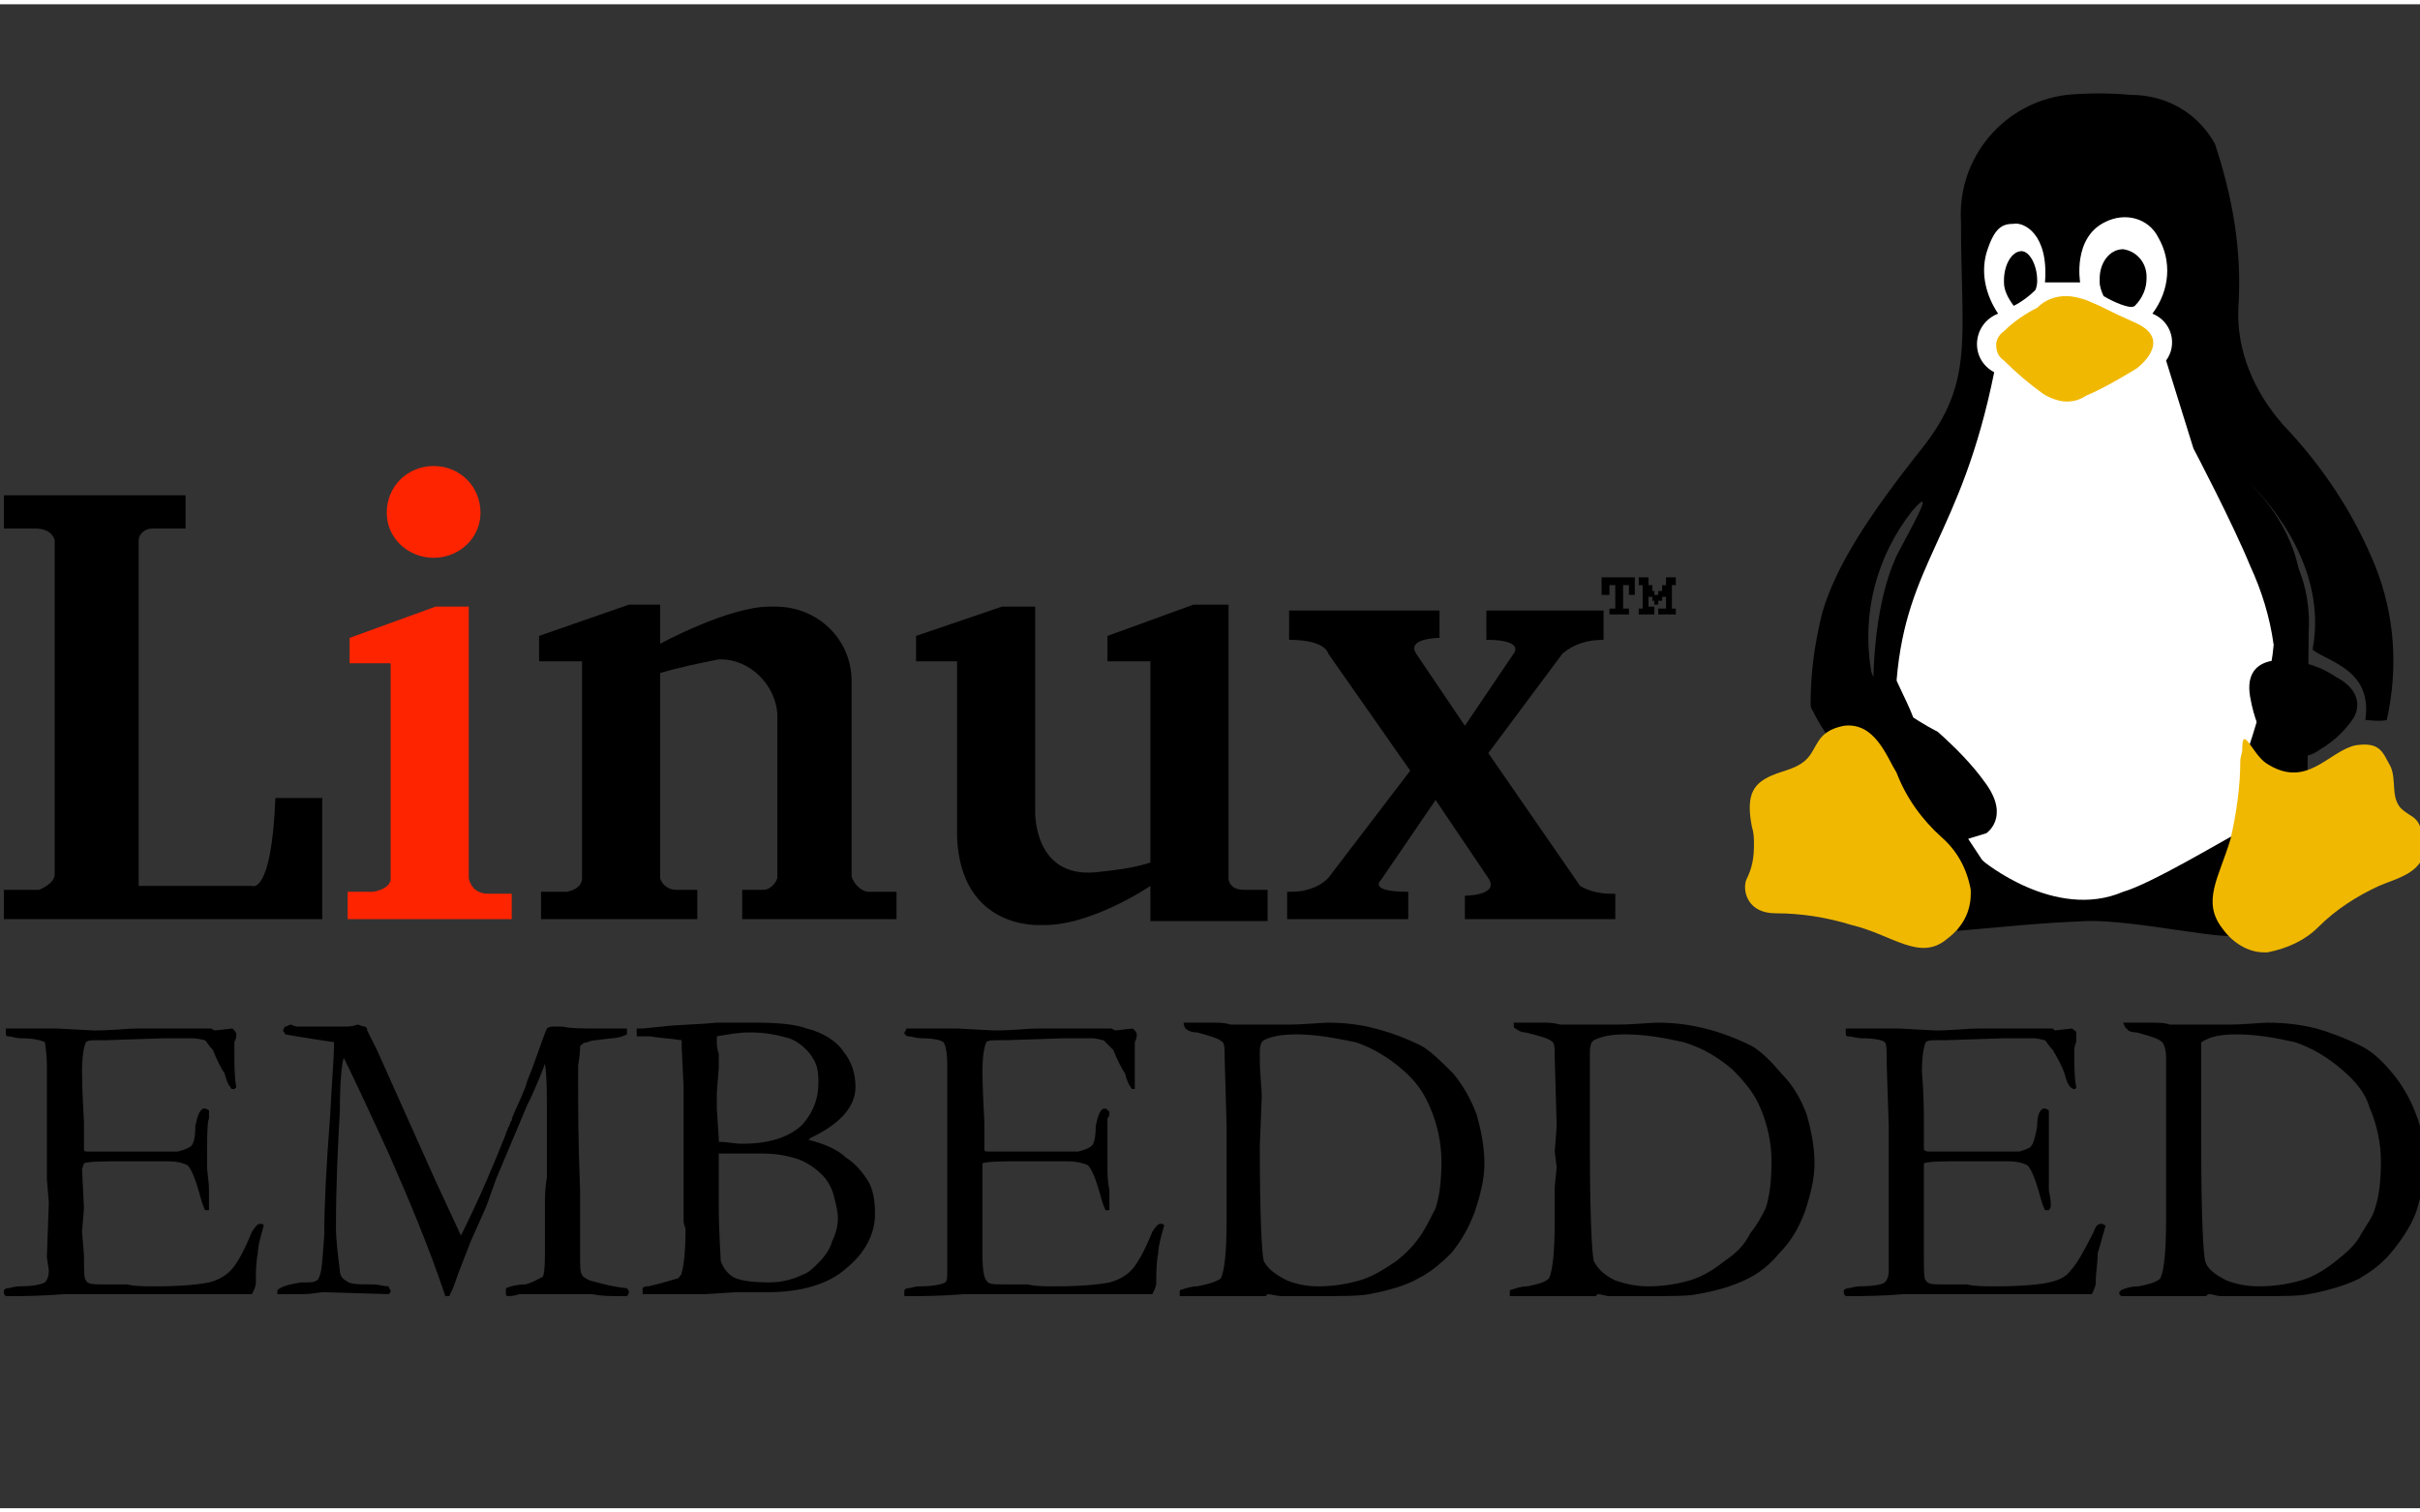 <?xml version="1.0" encoding="UTF-8" standalone="no"?>
<!-- Creator: CorelDRAW -->

<svg
   xml:space="preserve"
   width="40"
   height="25"
   version="1.1"
   style="clip-rule:evenodd;fill-rule:evenodd;image-rendering:optimizeQuality;shape-rendering:geometricPrecision;text-rendering:geometricPrecision"
   viewBox="0 0 12.39 7.7"
   id="svg441"
   sodipodi:docname="linux-logo.svg"
   inkscape:version="1.2.2 (b0a8486541, 2022-12-01)"
   xmlns:inkscape="http://www.inkscape.org/namespaces/inkscape"
   xmlns:sodipodi="http://sodipodi.sourceforge.net/DTD/sodipodi-0.dtd"
   xmlns="http://www.w3.org/2000/svg"
   xmlns:svg="http://www.w3.org/2000/svg"><rect x="0" y="0" width="12.39" height="7.7" fill="#333333" stroke="none"/><sodipodi:namedview
   id="namedview443"
   pagecolor="#ffffff"
   bordercolor="#666666"
   borderopacity="1.0"
   inkscape:showpageshadow="2"
   inkscape:pageopacity="0.0"
   inkscape:pagecheckerboard="0"
   inkscape:deskcolor="#d1d1d1"
   showgrid="false"
   inkscape:zoom="30.7"
   inkscape:cx="19.95114"
   inkscape:cy="11.091205"
   inkscape:window-width="1920"
   inkscape:window-height="1008"
   inkscape:window-x="1920"
   inkscape:window-y="0"
   inkscape:window-maximized="1"
   inkscape:current-layer="Layer_x0020_1" />
 <defs
   id="defs424">
  <style
   type="text/css"
   id="style422">
   <![CDATA[
    .fil1 {fill:black;fill-rule:nonzero}
    .fil2 {fill:#F0B800;fill-rule:nonzero}
    .fil3 {fill:#FF2400;fill-rule:nonzero}
    .fil0 {fill:white;fill-rule:nonzero}
   ]]>
  </style>
 </defs>
 <g
   id="Layer_x0020_1"
   inkscape:label="Layer 1"
   inkscape:groupmode="layer">
  <path
   id="path950"
   class="fil0"
   d="m 10.04,4.284 0.11,0.1 0.3,0.29 0.4,-0.05 0.32,-0.1 0.09,-0.15 0.23,-0.15 0.03,-0.3 0.1,0.02 0.13,-0.67 -0.14,-0.49 -0.27,-0.46 -0.18,-0.7 0.07,-0.64 -0.58,-0.11 -0.45,0.1 -0.09,0.22 c 0,0 -0.03,0.2 -0.03,0.21 0,0.01 0.01,0.2 0.01,0.2 l -0.03,0.32 -0.06,0.41 -0.18,0.46 c 0,0 -0.09,0.45 -0.12,0.45 -0.04,0 0.01,0.22 0.01,0.22 l 0.19,0.45 z" />
  <path
   id="path30"
   class="fil1"
   d="m 10.58,0.464 c -0.32,0.04 -0.56,0.32 -0.54,0.65 0,0.6 0.07,0.82 -0.2,1.16 -0.27,0.34 -0.44,0.6 -0.51,0.84 -0.04,0.16 -0.06,0.31 -0.06,0.47 0,0 0,0.07 0.06,0.01 0.07,-0.06 0.26,-0.04 0.36,0.13 0.09,0.17 0.27,0.44 0.27,0.44 l 0.08,0.12 0.13,-0.04 c 0,0 0.12,-0.08 0,-0.25 -0.07,-0.1 -0.16,-0.19 -0.25,-0.27 0,0 -0.29,-0.14 -0.34,-0.31 -0.05,-0.3 0.03,-0.59 0.21,-0.82 0.14,-0.16 -0.03,0.13 -0.08,0.23 -0.11,0.24 -0.12,0.56 -0.12,0.72 0,0.07 0.17,0.11 0.21,0.14 0.03,0.02 -0.1,-0.24 -0.09,-0.22 0.05,-0.61 0.33,-0.74 0.5,-1.58 -0.13,-0.07 -0.11,-0.25 0.02,-0.3 -0.06,-0.09 -0.09,-0.2 -0.06,-0.31 0.04,-0.13 0.08,-0.15 0.14,-0.15 0.05,-0.01 0.18,0.05 0.16,0.3 0.06,0 0.12,0 0.18,0 0,0 -0.04,-0.23 0.13,-0.31 0.1,-0.05 0.22,-0.02 0.27,0.08 0.07,0.12 0.06,0.27 -0.03,0.39 0.1,0.04 0.13,0.16 0.07,0.24 l 0.14,0.45 c 0,0 0.2,0.38 0.29,0.6 0.06,0.13 0.1,0.26 0.12,0.4 h 0.11 c 0,0 0.17,-0.42 -0.23,-0.82 -0.02,-0.03 0,0 0,0 0.01,0.01 0.41,0.38 0.32,0.85 0.07,0.06 0.31,0.1 0.27,0.36 0.09,0.01 0.11,0 0.11,0 0.06,-0.27 0.04,-0.54 -0.06,-0.79 -0.11,-0.27 -0.27,-0.51 -0.47,-0.72 -0.15,-0.17 -0.24,-0.38 -0.23,-0.6 0.02,-0.29 -0.03,-0.57 -0.12,-0.84 -0.09,-0.16 -0.25,-0.25 -0.43,-0.25 -0.11,-0.01 -0.22,-0.01 -0.33,0 z M 0.02,2.684 v -0.17 h 0.93 v 0.17 h -0.17 c 0,0 0,0 0,0 -0.04,0 -0.07,0.03 -0.07,0.06 0,0 0,0.01 0,0.01 v 1.76 H 1.29 c 0,0 0.1,0.05 0.12,-0.45 h 0.24 v 0.62 H 0.02 v -0.15 h 0.18 c 0,0 0.08,-0.03 0.08,-0.08 v -1.71 c 0,0 -0.01,-0.06 -0.1,-0.06 z m 6.58,0.57 v -0.15 h 0.77 v 0.14 c 0,0 -0.17,0 -0.12,0.08 l 0.25,0.37 0.25,-0.37 c 0,0 0.06,-0.07 -0.14,-0.07 v -0.15 h 0.6 v 0.15 c -0.08,0 -0.15,0.02 -0.21,0.07 l -0.38,0.51 0.47,0.68 c 0.05,0.03 0.11,0.04 0.16,0.04 0.01,0 0.01,0 0.02,0 v 0.13 h -0.77 v -0.12 c 0,0 0.18,0 0.12,-0.09 l -0.27,-0.4 -0.28,0.41 c 0,0 -0.07,0.06 0.14,0.06 v 0.14 h -0.62 v -0.14 c 0.01,0 0.02,0 0.02,0 0.07,0 0.14,-0.02 0.19,-0.07 l 0.42,-0.55 -0.42,-0.6 c 0,0 -0.01,-0.07 -0.2,-0.07 z m -1.7,0.11 h -0.21 v -0.13 l 0.44,-0.15 h 0.17 v 1.05 c 0,0 -0.01,0.34 0.31,0.31 0.09,-0.01 0.19,-0.02 0.28,-0.05 v -1.03 h -0.22 v -0.13 l 0.44,-0.16 h 0.18 v 1.39 c 0,0 -0.01,0.07 0.08,0.07 h 0.12 v 0.16 h -0.6 v -0.18 c 0,0 -0.31,0.21 -0.56,0.2 0,0 -0.41,0.03 -0.43,-0.45 v -0.9 z m -1.33,1.32 h -0.8 v -0.14 h 0.13 c 0,0 0.08,-0.01 0.08,-0.07 v -1.11 h -0.22 v -0.13 l 0.46,-0.16 h 0.16 v 0.2 c 0,0 0.35,-0.19 0.56,-0.19 0.01,0 0.02,0 0.03,0 0.22,0 0.39,0.17 0.39,0.38 0,0.02 0,0.03 0,0.04 v 0.96 c 0.01,0.04 0.05,0.08 0.09,0.08 0,0 0.01,0 0.01,0 h 0.13 v 0.14 h -0.79 v -0.15 h 0.11 c 0.03,0 0.06,-0.03 0.07,-0.06 v -0.84 c -0.01,-0.15 -0.14,-0.28 -0.29,-0.28 -0.01,0 -0.01,0 -0.01,0 -0.1,0.02 -0.2,0.04 -0.3,0.07 v 1.05 c 0.01,0.04 0.05,0.06 0.08,0.06 h 0.11 z" />
  <path
   id="path38"
   class="fil1"
   d="m 10.15,4.384 c 0,0 0.37,0.31 0.72,0.16 0.14,-0.04 0.49,-0.25 0.62,-0.32 0,0 -0.1,0.46 -0.05,0.53 0.04,0.06 -0.51,-0.07 -0.76,-0.06 -0.25,0.01 -0.42,0.03 -0.66,0.05 0.07,-0.1 -0.63,-0.88 -0.74,-1.13 -0.05,-0.1 0.33,-0.05 0.33,-0.05 z" />
  <path
   id="path956"
   class="fil1"
   d="m 11.64,3.214 c 0.03,0 0.1,-0.46 0.1,-0.38 0.1,0.17 0.08,0.38 0.08,0.38 l -0.01,1.24 -0.3,-0.64 c 0,0 0.15,-0.44 0.13,-0.6 z" />
  <path
   id="path34"
   class="fil2"
   d="m 12.41,4.294 c -0.02,-0.15 -0.06,-0.12 -0.12,-0.18 -0.05,-0.06 -0.02,-0.14 -0.05,-0.21 -0.04,-0.07 -0.05,-0.13 -0.18,-0.11 -0.14,0.03 -0.25,0.23 -0.46,0.09 -0.07,-0.05 -0.12,-0.2 -0.12,-0.07 0,0.02 -0.01,0.04 -0.01,0.06 0,0.13 -0.02,0.27 -0.05,0.4 -0.06,0.2 -0.15,0.32 -0.04,0.46 0.05,0.07 0.13,0.12 0.21,0.12 0.01,0 0.01,0 0.02,0 0.1,-0.02 0.19,-0.06 0.26,-0.13 0.09,-0.09 0.2,-0.16 0.31,-0.21 0.09,-0.04 0.25,-0.07 0.23,-0.22 z m -1.98,-2.74 c -0.06,0.03 -0.12,0.07 -0.17,0.12 -0.03,0.02 -0.04,0.05 -0.04,0.07 0,0.03 0.01,0.06 0.04,0.08 0.06,0.06 0.13,0.12 0.2,0.17 0.03,0.02 0.08,0.04 0.12,0.04 0.04,0 0.07,-0.01 0.1,-0.03 0.1,-0.04 0.26,-0.14 0.26,-0.14 0,0 0.19,-0.14 0,-0.23 -0.18,-0.08 -0.14,-0.07 -0.26,-0.12 -0.03,-0.01 -0.07,-0.02 -0.1,-0.02 -0.06,0 -0.11,0.02 -0.15,0.06 z m -0.99,2.14 c -0.15,0.03 -0.13,0.12 -0.2,0.18 -0.06,0.05 -0.13,0.05 -0.2,0.09 -0.07,0.04 -0.1,0.1 -0.07,0.25 0.01,0.03 0.01,0.06 0.01,0.09 0,0.07 -0.01,0.12 -0.04,0.18 -0.02,0.06 0.01,0.17 0.15,0.17 0.13,0 0.26,0.02 0.39,0.06 0.21,0.05 0.35,0.19 0.49,0.07 0.08,-0.06 0.12,-0.14 0.12,-0.23 0,-0.01 0,-0.02 0,-0.02 -0.02,-0.11 -0.07,-0.2 -0.15,-0.27 -0.1,-0.09 -0.18,-0.2 -0.23,-0.33 -0.05,-0.08 -0.11,-0.26 -0.27,-0.24 z" />
  <path
   id="path36"
   class="fil1"
   d="m 11.75,3.364 c 0,0 -0.27,-0.06 -0.23,0.18 0.04,0.23 0.13,0.27 0.13,0.27 0.03,0.03 0.07,0.04 0.11,0.04 0.04,0 0.08,-0.01 0.12,-0.04 0.07,-0.04 0.13,-0.1 0.17,-0.16 0,0 0.08,-0.12 -0.09,-0.21 -0.06,-0.04 -0.13,-0.07 -0.21,-0.08 z" />
  <path
   id="path40"
   class="fil1"
   d="m 10.35,1.264 c 0.04,0 0.08,0.07 0.08,0.15 0,0.01 0,0.03 -0.01,0.05 -0.03,0.03 -0.07,0.06 -0.11,0.08 -0.03,-0.04 -0.05,-0.08 -0.05,-0.12 0,-0.01 0,-0.01 0,-0.01 0,-0.08 0.04,-0.15 0.09,-0.15 z" />
  <path
   id="path42"
   class="fil1"
   d="m 10.87,1.254 c 0.07,0.01 0.12,0.07 0.12,0.14 0,0 0,0.01 0,0.01 0,0.05 -0.02,0.1 -0.06,0.14 -0.02,0.02 -0.11,-0.02 -0.16,-0.05 -0.01,-0.02 -0.02,-0.05 -0.02,-0.07 0,-0.01 0,-0.02 0,-0.02 0,-0.08 0.05,-0.15 0.12,-0.15 z" />
  <path
   id="path14"
   class="fil3"
   d="m 1.79,3.374 v -0.13 l 0.44,-0.16 h 0.17 v 1.39 c 0,0 0.01,0.08 0.1,0.08 h 0.12 v 0.13 h -0.84 v -0.14 h 0.13 c 0,0 0.08,-0.01 0.09,-0.06 v -1.11 z m 0.67,-0.77 c 0,-0.14 -0.11,-0.24 -0.24,-0.24 -0.13,0 -0.24,0.1 -0.24,0.24 0,0.13 0.11,0.23 0.24,0.23 0.13,0 0.24,-0.1 0.24,-0.23 z" />
  <polygon
   id="path22"
   class="fil1"
   points="8.35,2.57 8.32,2.57 8.32,2.52 8.29,2.52 8.29,2.64 8.32,2.64 8.32,2.67 8.22,2.67 8.22,2.64 8.25,2.64 8.25,2.52 8.22,2.52 8.22,2.57 8.18,2.57 8.18,2.48 8.35,2.48 "
   transform="translate(0.02,0.454)" />
  <polygon
   id="path24"
   class="fil1"
   points="8.37,2.52 8.37,2.48 8.42,2.48 8.42,2.52 8.44,2.52 8.44,2.55 8.45,2.55 8.45,2.57 8.47,2.57 8.47,2.55 8.49,2.55 8.49,2.52 8.51,2.52 8.51,2.48 8.56,2.48 8.56,2.52 8.54,2.52 8.54,2.64 8.56,2.64 8.56,2.67 8.47,2.67 8.47,2.64 8.51,2.64 8.51,2.58 8.49,2.58 8.49,2.6 8.47,2.6 8.47,2.62 8.45,2.62 8.45,2.6 8.44,2.6 8.44,2.58 8.42,2.58 8.42,2.63 8.45,2.63 8.45,2.67 8.37,2.67 8.37,2.64 8.39,2.64 8.39,2.52 "
   transform="translate(0.02,0.454)" />
  <path
   class="fil1"
   d="m 0.02,6.584 c 0.01,-0.01 0.01,-0.01 0.02,-0.01 0.01,0 0.03,-0.01 0.06,-0.01 0.07,0 0.11,-0.01 0.13,-0.02 0.01,-0.01 0.02,-0.03 0.02,-0.06 l -0.01,-0.07 0.01,-0.28 -0.01,-0.12 v -0.27 -0.31 c 0,-0.07 -0.01,-0.11 -0.01,-0.12 -0.02,-0.01 -0.06,-0.02 -0.12,-0.02 -0.03,0 -0.05,-0.01 -0.07,-0.01 -0.01,0 -0.01,-0.01 -0.01,-0.02 0,0 0,-0.01 0,-0.02 0.01,0 0.01,0 0.02,0 0.01,0 0.02,0 0.03,0 0.05,0 0.09,0 0.13,0 h 0.08 l 0.19,0.01 c 0.1,0 0.17,-0.01 0.22,-0.01 0.05,0 0.09,0 0.11,0 0.02,0 0.06,0 0.12,0 H 1.08 l 0.02,0.01 0.09,-0.01 0.01,0.01 c 0,0 0.01,0.01 0.01,0.02 0,0.01 0,0.02 -0.01,0.04 0,0.02 0,0.04 0,0.04 0,0.08 0,0.14 0.01,0.19 0,0 -0.01,0.01 -0.01,0.01 -0.01,0 -0.02,0 -0.02,-0.01 -0.01,-0.01 -0.02,-0.03 -0.03,-0.07 -0.02,-0.03 -0.04,-0.07 -0.06,-0.12 -0.02,-0.02 -0.03,-0.04 -0.04,-0.05 -0.01,0 -0.03,-0.01 -0.07,-0.01 0,0 -0.03,0 -0.09,0 -0.02,0 -0.03,0 -0.05,0 l -0.3,0.01 h -0.03 c -0.04,0 -0.06,0 -0.07,0.01 -0.01,0.02 -0.02,0.07 -0.02,0.15 0,0.01 0,0.09 0.01,0.26 v 0.14 c 0,0.01 0.01,0.01 0.02,0.01 h 0.02 c 0.01,0 0.03,0 0.05,0 0.04,0 0.06,0 0.08,0 0.01,0 0.01,0 0.02,0 0.08,0 0.17,0 0.29,0 0.04,-0.01 0.06,-0.02 0.07,-0.03 0.01,-0.01 0.02,-0.04 0.02,-0.1 0.01,-0.05 0.02,-0.08 0.04,-0.09 0.01,0 0.02,0 0.03,0.01 0,0 0,0.01 0,0.01 0,0.01 0,0.02 0,0.03 -0.01,0.02 -0.01,0.11 -0.01,0.24 0,0.04 0.01,0.08 0.01,0.13 0,0.04 0,0.07 0,0.07 0,0.01 0,0.02 0,0.03 0,0 -0.01,0 -0.01,0 h -0.01 c -0.01,-0.02 -0.02,-0.05 -0.03,-0.09 -0.02,-0.07 -0.04,-0.12 -0.06,-0.14 -0.02,-0.01 -0.05,-0.02 -0.1,-0.02 -0.01,0 -0.03,0 -0.05,0 -0.03,0 -0.07,0 -0.12,0 h -0.07 c -0.1,0 -0.16,0 -0.19,0.01 l -0.01,0.03 0.01,0.2 -0.01,0.12 0.01,0.12 c 0,0.08 0,0.12 0.01,0.13 0.01,0.02 0.04,0.02 0.08,0.02 h 0.06 c 0.01,0 0.03,0 0.07,0 0.04,0.01 0.09,0.01 0.14,0.01 0.14,0 0.23,-0.01 0.28,-0.02 0.04,-0.01 0.08,-0.03 0.11,-0.06 0.03,-0.03 0.07,-0.1 0.11,-0.2 0.02,-0.03 0.03,-0.04 0.04,-0.04 0.01,0 0.02,0 0.02,0.01 -0.02,0.07 -0.03,0.11 -0.03,0.14 -0.01,0.05 -0.01,0.1 -0.01,0.15 0,0.02 -0.01,0.04 -0.02,0.06 h -0.02 -0.3 -0.14 -0.32 -0.13 c -0.02,0 -0.03,0 -0.05,0 -0.13,0.01 -0.22,0.01 -0.28,0.01 -0.01,0 -0.02,0 -0.02,0 -0.01,-0.01 -0.01,-0.01 -0.01,-0.02 z m 1.4,0 c 0.02,-0.02 0.06,-0.03 0.12,-0.04 0.05,0 0.07,0 0.08,-0.01 0.01,0 0.01,-0.01 0.01,-0.01 0.02,-0.03 0.02,-0.1 0.03,-0.22 0,-0.15 0.01,-0.35 0.03,-0.61 0.01,-0.19 0.02,-0.31 0.02,-0.36 v -0.02 c -0.06,-0.01 -0.14,-0.02 -0.25,-0.04 0,-0.01 -0.01,-0.01 -0.01,-0.02 0,0 0,-0.01 0.01,-0.02 0.01,0 0.02,-0.01 0.03,-0.01 0,0 0.02,0.01 0.03,0.01 0.04,0 0.09,0 0.15,0 0.02,0 0.05,0 0.1,0 0.04,0 0.06,-0.01 0.06,-0.01 0.01,0 0.02,0.01 0.04,0.01 0.01,0.01 0.01,0.01 0.01,0.02 l 0.05,0.1 0.3,0.67 0.13,0.28 c 0.1,-0.2 0.17,-0.37 0.23,-0.52 0,-0.01 0.01,-0.02 0.01,-0.03 0.01,-0.01 0.01,-0.03 0.02,-0.04 0,-0.02 0.03,-0.07 0.07,-0.17 0.01,-0.04 0.03,-0.08 0.04,-0.11 0.04,-0.11 0.06,-0.17 0.07,-0.19 0.01,-0.01 0.03,-0.01 0.03,-0.01 0.02,0 0.03,0 0.05,0 0.04,0.01 0.1,0.01 0.19,0.01 0.06,0 0.1,0 0.14,0 0,0 0,0.01 0,0.01 0,0.01 0,0.01 0,0.02 -0.02,0.01 -0.05,0.02 -0.08,0.02 -0.07,0.01 -0.11,0.01 -0.12,0.02 -0.02,0 -0.03,0.01 -0.04,0.02 0,0.01 0,0.04 -0.01,0.1 v 0.05 0.05 c 0,0.11 0,0.29 0.01,0.54 v 0.21 0.13 c 0,0.05 0,0.08 0.01,0.09 0,0.01 0.02,0.02 0.04,0.03 0.04,0.01 0.1,0.03 0.19,0.04 0,0 0.01,0.01 0.01,0.02 0,0 0,0.01 -0.01,0.02 h -0.04 c -0.05,0 -0.09,0 -0.14,-0.01 -0.05,0 -0.08,0 -0.08,0 -0.15,0 -0.24,0 -0.29,0 -0.03,0.01 -0.05,0.01 -0.06,0.01 0,0 -0.01,0 -0.01,-0.01 v -0.01 c 0,-0.01 0,-0.01 0,-0.02 0.02,-0.01 0.06,-0.02 0.1,-0.02 0.04,-0.01 0.07,-0.03 0.09,-0.04 0.01,-0.03 0.01,-0.08 0.01,-0.17 v -0.21 c 0,-0.02 0,-0.07 0.01,-0.13 0,-0.07 0,-0.17 0,-0.32 0,-0.11 0,-0.2 -0.01,-0.26 -0.01,0.03 -0.03,0.08 -0.07,0.17 l -0.02,0.04 v 0 l -0.16,0.38 -0.05,0.14 -0.08,0.18 c -0.03,0.08 -0.06,0.15 -0.08,0.21 -0.01,0.03 -0.02,0.05 -0.03,0.07 h -0.02 c -0.08,-0.24 -0.18,-0.48 -0.29,-0.73 -0.11,-0.24 -0.19,-0.41 -0.23,-0.49 -0.01,0.03 -0.02,0.12 -0.02,0.27 -0.01,0.18 -0.02,0.38 -0.02,0.6 0,0.06 0.01,0.14 0.02,0.22 0,0.02 0.01,0.04 0.03,0.05 0.02,0.02 0.06,0.02 0.14,0.02 0.03,0 0.05,0.01 0.08,0.01 0,0.01 0.01,0.02 0.01,0.02 0,0.01 0,0.01 -0.01,0.02 l -0.33,-0.01 c -0.03,0 -0.06,0.01 -0.11,0.01 -0.03,0 -0.07,0 -0.13,0 z m 1.84,-1.3 v -0.04 c 0.01,0 0.02,0 0.03,0 l 0.1,-0.01 c 0.08,-0.01 0.18,-0.01 0.28,-0.02 0.04,0 0.11,0 0.2,0 0.12,0 0.21,0.01 0.26,0.03 0.08,0.02 0.15,0.06 0.19,0.12 0.04,0.05 0.06,0.11 0.06,0.18 0,0.1 -0.08,0.19 -0.23,0.26 l -0.01,0.01 c 0.08,0.02 0.15,0.05 0.19,0.09 0.05,0.03 0.09,0.08 0.12,0.13 0.02,0.04 0.03,0.09 0.03,0.16 0,0.1 -0.05,0.2 -0.15,0.28 -0.09,0.08 -0.23,0.12 -0.4,0.12 h -0.16 l -0.16,0.01 c -0.14,0 -0.23,0 -0.25,0 -0.03,0 -0.05,0 -0.07,0 v -0.01 c 0,-0.01 0,-0.02 0,-0.02 0.01,-0.01 0.01,-0.01 0.03,-0.01 0.09,-0.02 0.14,-0.04 0.15,-0.04 0.01,-0.01 0.02,-0.02 0.02,-0.03 0.01,-0.03 0.02,-0.11 0.02,-0.22 0,-0.01 -0.01,-0.03 -0.01,-0.04 0,-0.05 0,-0.08 0,-0.09 v -0.11 c 0,-0.19 0,-0.35 0,-0.49 l -0.01,-0.21 v -0.03 c -0.06,-0.01 -0.11,-0.01 -0.16,-0.02 -0.03,0 -0.05,0 -0.07,0 z m 0.42,0.54 c 0.04,0 0.08,0.01 0.12,0.01 0.15,0 0.25,-0.04 0.31,-0.1 0.06,-0.07 0.08,-0.14 0.08,-0.21 0,-0.03 0,-0.06 -0.01,-0.09 -0.01,-0.03 -0.03,-0.06 -0.05,-0.08 -0.03,-0.03 -0.06,-0.05 -0.09,-0.06 -0.07,-0.02 -0.13,-0.03 -0.2,-0.03 -0.06,0 -0.11,0.01 -0.17,0.02 0,0.01 0,0.03 0,0.03 0,0.01 0,0.03 0.01,0.06 0,0.03 0,0.05 0,0.07 l -0.01,0.13 v 0.08 l 0.01,0.15 z m 0.26,0.72 c 0.07,0 0.13,-0.02 0.17,-0.04 0.03,-0.01 0.05,-0.03 0.08,-0.06 0.03,-0.03 0.06,-0.07 0.07,-0.11 0.02,-0.04 0.03,-0.08 0.03,-0.12 0,-0.03 -0.01,-0.07 -0.02,-0.11 -0.01,-0.04 -0.03,-0.08 -0.06,-0.11 -0.03,-0.03 -0.07,-0.06 -0.12,-0.08 -0.06,-0.02 -0.12,-0.03 -0.19,-0.03 -0.13,0 -0.2,0 -0.22,0 0,0.02 0,0.03 0,0.04 v 0.04 0.08 0.09 c 0,0.17 0.01,0.27 0.01,0.3 0.01,0.03 0.03,0.06 0.06,0.08 0.03,0.02 0.1,0.03 0.19,0.03 z m 0.69,0.04 c 0.01,-0.01 0.01,-0.01 0.02,-0.01 0.01,0 0.03,-0.01 0.06,-0.01 0.07,0 0.11,-0.01 0.13,-0.02 0.01,-0.01 0.01,-0.03 0.01,-0.06 v -0.07 -0.28 -0.12 -0.27 -0.31 c 0,-0.07 -0.01,-0.11 -0.02,-0.12 -0.01,-0.01 -0.05,-0.02 -0.11,-0.02 -0.03,0 -0.05,-0.01 -0.07,-0.01 -0.01,0 -0.02,-0.01 -0.02,-0.02 0,0 0.01,-0.01 0.01,-0.02 0.01,0 0.01,0 0.02,0 0.01,0 0.02,0 0.03,0 0.04,0 0.09,0 0.13,0 h 0.08 l 0.19,0.01 c 0.1,0 0.17,-0.01 0.22,-0.01 0.05,0 0.09,0 0.11,0 0.01,0 0.06,0 0.12,0 h 0.15 l 0.02,0.01 0.09,-0.01 0.01,0.01 c 0,0 0.01,0.01 0.01,0.02 0,0.01 0,0.02 -0.01,0.04 0,0.02 0,0.04 0,0.04 0,0.08 0,0.14 0,0.19 0,0 0,0.01 0,0.01 -0.01,0 -0.02,0 -0.02,-0.01 -0.01,-0.01 -0.02,-0.03 -0.03,-0.07 -0.02,-0.03 -0.04,-0.07 -0.06,-0.12 -0.02,-0.02 -0.04,-0.04 -0.05,-0.05 -0.01,0 -0.03,-0.01 -0.06,-0.01 0,0 -0.04,0 -0.09,0 -0.02,0 -0.04,0 -0.05,0 l -0.3,0.01 h -0.03 c -0.04,0 -0.06,0 -0.07,0.01 -0.01,0.02 -0.02,0.07 -0.02,0.15 0,0.01 0,0.09 0.01,0.26 v 0.14 c 0,0.01 0.01,0.01 0.02,0.01 h 0.02 c 0.01,0 0.03,0 0.05,0 0.04,0 0.06,0 0.08,0 0,0 0.01,0 0.02,0 0.07,0 0.17,0 0.29,0 0.04,-0.01 0.06,-0.02 0.07,-0.03 0.01,-0.01 0.02,-0.04 0.02,-0.1 0.01,-0.05 0.02,-0.08 0.04,-0.09 0.01,0 0.02,0 0.02,0.01 0.01,0 0.01,0.01 0.01,0.01 0,0.01 0,0.02 -0.01,0.03 0,0.02 0,0.11 0,0.24 0,0.04 0,0.08 0.01,0.13 0,0.04 0,0.07 0,0.07 0,0.01 0,0.02 0,0.03 -0.01,0 -0.01,0 -0.01,0 h -0.01 c -0.01,-0.02 -0.02,-0.05 -0.03,-0.09 -0.02,-0.07 -0.04,-0.12 -0.06,-0.14 -0.02,-0.01 -0.06,-0.02 -0.1,-0.02 -0.01,0 -0.03,0 -0.06,0 -0.02,0 -0.06,0 -0.11,0 h -0.07 c -0.1,0 -0.17,0 -0.2,0.01 v 0.03 0.2 0.12 0.12 c 0,0.08 0.01,0.12 0.02,0.13 0.01,0.02 0.04,0.02 0.08,0.02 h 0.06 c 0.01,0 0.03,0 0.07,0 0.04,0.01 0.09,0.01 0.14,0.01 0.14,0 0.23,-0.01 0.28,-0.02 0.04,-0.01 0.08,-0.03 0.11,-0.06 0.03,-0.03 0.07,-0.1 0.11,-0.2 0.02,-0.03 0.03,-0.04 0.04,-0.04 0.01,0 0.02,0 0.02,0.01 -0.02,0.07 -0.03,0.11 -0.03,0.14 -0.01,0.05 -0.01,0.1 -0.01,0.15 0,0.02 -0.01,0.04 -0.02,0.06 h -0.03 -0.3 -0.13 -0.32 -0.13 c -0.02,0 -0.04,0 -0.05,0 -0.13,0.01 -0.22,0.01 -0.28,0.01 -0.01,0 -0.02,0 -0.03,0 0,-0.01 0,-0.01 0,-0.02 v -0.01 z m 1.41,0 c 0.03,-0.01 0.06,-0.02 0.09,-0.02 0.05,-0.01 0.09,-0.02 0.12,-0.04 0.02,-0.04 0.03,-0.14 0.03,-0.3 v -0.17 -0.1 -0.08 -0.13 l -0.01,-0.35 c 0,-0.04 0,-0.07 -0.01,-0.08 -0.02,-0.02 -0.06,-0.03 -0.13,-0.05 -0.03,0 -0.05,-0.01 -0.06,-0.02 0,0 -0.01,-0.01 -0.01,-0.03 0.02,0 0.03,0 0.04,0 h 0.07 0.04 c 0.03,0 0.06,0 0.09,0.01 0.06,0 0.13,0 0.2,0 0.02,0 0.05,0 0.09,0 0.09,0 0.17,-0.01 0.21,-0.01 0.08,0 0.17,0.01 0.24,0.03 0.08,0.02 0.16,0.05 0.24,0.09 0.05,0.03 0.1,0.08 0.16,0.14 0.05,0.06 0.09,0.13 0.12,0.21 0.02,0.07 0.04,0.16 0.04,0.25 0,0.08 -0.02,0.16 -0.05,0.25 -0.03,0.08 -0.07,0.15 -0.12,0.21 -0.06,0.06 -0.11,0.1 -0.17,0.13 -0.05,0.03 -0.14,0.06 -0.25,0.08 -0.05,0.01 -0.14,0.01 -0.26,0.01 -0.08,0 -0.14,0 -0.19,0 -0.02,0 -0.05,-0.01 -0.07,-0.01 0,0 -0.01,0.01 -0.01,0.01 h -0.44 v 0 c 0,-0.01 0,-0.01 0,-0.02 z m 0.55,-0.05 c 0.05,0.02 0.1,0.03 0.16,0.03 0.07,0 0.14,-0.01 0.21,-0.03 0.07,-0.02 0.13,-0.06 0.19,-0.1 0.05,-0.04 0.09,-0.08 0.13,-0.14 0.03,-0.05 0.05,-0.09 0.07,-0.13 0.02,-0.06 0.03,-0.14 0.03,-0.24 0,-0.09 -0.02,-0.19 -0.06,-0.28 -0.03,-0.07 -0.07,-0.13 -0.14,-0.19 -0.07,-0.06 -0.15,-0.11 -0.24,-0.14 -0.1,-0.02 -0.2,-0.04 -0.3,-0.04 -0.08,0 -0.13,0.01 -0.17,0.03 0,0 -0.01,0.01 -0.01,0.01 -0.01,0.02 -0.01,0.04 -0.01,0.05 0,0.01 0,0.02 0,0.03 0,0.09 0.01,0.15 0.01,0.2 l -0.01,0.25 c 0,0.35 0.01,0.55 0.02,0.59 0.02,0.04 0.06,0.07 0.12,0.1 z m 1.14,0.05 c 0.03,-0.01 0.06,-0.02 0.09,-0.02 0.05,-0.01 0.09,-0.02 0.11,-0.04 0.02,-0.04 0.03,-0.14 0.03,-0.3 v -0.17 l 0.01,-0.1 -0.01,-0.08 0.01,-0.13 -0.01,-0.35 c 0,-0.04 0,-0.07 -0.01,-0.08 -0.02,-0.02 -0.06,-0.03 -0.14,-0.05 -0.02,0 -0.04,-0.01 -0.05,-0.02 -0.01,0 -0.01,-0.01 -0.01,-0.03 0.02,0 0.03,0 0.03,0 h 0.08 0.04 c 0.03,0 0.05,0 0.09,0.01 0.06,0 0.13,0 0.2,0 0.02,0 0.05,0 0.08,0 0.1,0 0.17,-0.01 0.22,-0.01 0.08,0 0.16,0.01 0.24,0.03 0.08,0.02 0.16,0.05 0.24,0.09 0.05,0.03 0.1,0.08 0.15,0.14 0.06,0.06 0.1,0.13 0.13,0.21 0.02,0.07 0.04,0.16 0.04,0.25 0,0.08 -0.02,0.16 -0.05,0.25 -0.03,0.08 -0.07,0.15 -0.13,0.21 -0.05,0.06 -0.1,0.1 -0.16,0.13 -0.06,0.03 -0.14,0.06 -0.26,0.08 -0.04,0.01 -0.13,0.01 -0.25,0.01 -0.08,0 -0.15,0 -0.2,0 -0.02,0 -0.04,-0.01 -0.06,-0.01 0,0 -0.01,0.01 -0.01,0.01 h -0.44 v 0 c 0,-0.01 0,-0.01 0,-0.02 z m 0.54,-0.05 c 0.06,0.02 0.11,0.03 0.17,0.03 0.07,0 0.14,-0.01 0.21,-0.03 0.07,-0.02 0.13,-0.06 0.18,-0.1 0.06,-0.04 0.1,-0.08 0.13,-0.14 0.04,-0.05 0.06,-0.09 0.08,-0.13 0.02,-0.06 0.03,-0.14 0.03,-0.24 0,-0.09 -0.02,-0.19 -0.06,-0.28 -0.03,-0.07 -0.08,-0.13 -0.14,-0.19 -0.07,-0.06 -0.15,-0.11 -0.25,-0.14 -0.09,-0.02 -0.19,-0.04 -0.3,-0.04 -0.07,0 -0.12,0.01 -0.16,0.03 0,0 -0.01,0.01 -0.01,0.01 -0.01,0.02 -0.01,0.04 -0.01,0.05 0,0.01 0,0.02 0,0.03 0,0.09 0,0.15 0,0.2 v 0.25 c 0,0.35 0.01,0.55 0.02,0.59 0.02,0.04 0.05,0.07 0.11,0.1 z m 1.17,0.05 c 0.01,-0.01 0.02,-0.01 0.02,-0.01 0.01,0 0.04,-0.01 0.06,-0.01 0.07,0 0.12,-0.01 0.13,-0.02 0.01,-0.01 0.02,-0.03 0.02,-0.06 v -0.07 -0.28 -0.12 -0.27 l -0.01,-0.31 c 0,-0.07 0,-0.11 -0.01,-0.12 -0.01,-0.01 -0.05,-0.02 -0.12,-0.02 -0.02,0 -0.05,-0.01 -0.07,-0.01 -0.01,0 -0.01,-0.01 -0.01,-0.02 0,0 0,-0.01 0,-0.02 0.01,0 0.02,0 0.02,0 0.01,0 0.02,0 0.04,0 0.04,0 0.08,0 0.13,0 h 0.08 l 0.19,0.01 c 0.09,0 0.16,-0.01 0.22,-0.01 0.05,0 0.08,0 0.1,0 0.02,0 0.06,0 0.12,0 h 0.16 l 0.01,0.01 0.09,-0.01 0.01,0.01 c 0.01,0 0.01,0.01 0.01,0.02 0,0.01 0,0.02 0,0.04 -0.01,0.02 -0.01,0.04 -0.01,0.04 0,0.08 0,0.14 0.01,0.19 0,0 0,0.01 -0.01,0.01 0,0 -0.01,0 -0.02,-0.01 -0.01,-0.01 -0.02,-0.03 -0.03,-0.07 -0.01,-0.03 -0.03,-0.07 -0.06,-0.12 -0.02,-0.02 -0.03,-0.04 -0.04,-0.05 -0.01,0 -0.03,-0.01 -0.06,-0.01 -0.01,0 -0.04,0 -0.1,0 -0.02,0 -0.03,0 -0.05,0 l -0.3,0.01 h -0.03 c -0.04,0 -0.06,0 -0.07,0.01 -0.01,0.02 -0.02,0.07 -0.02,0.15 0,0.01 0.01,0.09 0.01,0.26 v 0.14 c 0.01,0.01 0.02,0.01 0.02,0.01 h 0.02 c 0.01,0 0.03,0 0.06,0 0.03,0 0.06,0 0.07,0 0.01,0 0.02,0 0.02,0 0.08,0 0.18,0 0.3,0 0.03,-0.01 0.06,-0.02 0.06,-0.03 0.01,-0.01 0.02,-0.04 0.03,-0.1 0,-0.05 0.01,-0.08 0.03,-0.09 0.01,0 0.02,0 0.03,0.01 0,0 0,0.01 0,0.01 0,0.01 0,0.02 0,0.03 0,0.02 0,0.11 0,0.24 0,0.04 0,0.08 0,0.13 0.01,0.04 0.01,0.07 0.01,0.07 0,0.01 0,0.02 -0.01,0.03 0,0 -0.01,0 -0.01,0 h -0.01 c -0.01,-0.02 -0.02,-0.05 -0.03,-0.09 -0.02,-0.07 -0.04,-0.12 -0.06,-0.14 -0.02,-0.01 -0.05,-0.02 -0.1,-0.02 -0.01,0 -0.02,0 -0.05,0 -0.03,0 -0.07,0 -0.12,0 h -0.07 c -0.1,0 -0.16,0 -0.19,0.01 v 0.03 0.2 0.12 0.12 c 0,0.08 0,0.12 0.01,0.13 0.01,0.02 0.04,0.02 0.08,0.02 h 0.07 c 0,0 0.02,0 0.06,0 0.04,0.01 0.09,0.01 0.15,0.01 0.13,0 0.23,-0.01 0.27,-0.02 0.05,-0.01 0.09,-0.03 0.11,-0.06 0.03,-0.03 0.07,-0.1 0.12,-0.2 0.01,-0.03 0.02,-0.04 0.04,-0.04 0,0 0.01,0 0.02,0.01 -0.02,0.07 -0.03,0.11 -0.04,0.14 0,0.05 -0.01,0.1 -0.01,0.15 0,0.02 -0.01,0.04 -0.02,0.06 h -0.02 -0.3 -0.14 -0.32 -0.13 c -0.02,0 -0.03,0 -0.05,0 -0.12,0.01 -0.22,0.01 -0.28,0.01 -0.01,0 -0.02,0 -0.02,0 -0.01,-0.01 -0.01,-0.01 -0.01,-0.02 z m 1.42,0 c 0.02,-0.01 0.05,-0.02 0.09,-0.02 0.05,-0.01 0.09,-0.02 0.11,-0.04 0.02,-0.04 0.03,-0.14 0.03,-0.3 v -0.17 -0.1 -0.08 -0.13 -0.35 c 0,-0.04 -0.01,-0.07 -0.02,-0.08 -0.02,-0.02 -0.06,-0.03 -0.13,-0.05 -0.03,0 -0.05,-0.01 -0.05,-0.02 -0.01,0 -0.01,-0.01 -0.02,-0.03 0.02,0 0.03,0 0.04,0 h 0.08 0.03 c 0.03,0 0.06,0 0.09,0.01 0.07,0 0.14,0 0.21,0 0.01,0 0.04,0 0.08,0 0.1,0 0.17,-0.01 0.21,-0.01 0.09,0 0.17,0.01 0.25,0.03 0.07,0.02 0.15,0.05 0.23,0.09 0.06,0.03 0.11,0.08 0.16,0.14 0.05,0.06 0.09,0.13 0.12,0.21 0.03,0.07 0.04,0.16 0.04,0.25 0,0.08 -0.01,0.16 -0.04,0.25 -0.03,0.08 -0.08,0.15 -0.13,0.21 -0.05,0.06 -0.11,0.1 -0.16,0.13 -0.06,0.03 -0.15,0.06 -0.26,0.08 -0.05,0.01 -0.13,0.01 -0.25,0.01 -0.08,0 -0.15,0 -0.2,0 -0.02,0 -0.04,-0.01 -0.06,-0.01 -0.01,0 -0.01,0.01 -0.02,0.01 h -0.43 v 0 c -0.01,-0.01 -0.01,-0.01 -0.01,-0.02 z m 0.54,-0.05 c 0.05,0.02 0.11,0.03 0.16,0.03 0.08,0 0.15,-0.01 0.22,-0.03 0.07,-0.02 0.13,-0.06 0.18,-0.1 0.05,-0.04 0.1,-0.08 0.13,-0.14 0.03,-0.05 0.06,-0.09 0.07,-0.13 0.02,-0.06 0.03,-0.14 0.03,-0.24 0,-0.09 -0.02,-0.19 -0.06,-0.28 -0.02,-0.07 -0.07,-0.13 -0.14,-0.19 -0.07,-0.06 -0.15,-0.11 -0.24,-0.14 -0.09,-0.02 -0.19,-0.04 -0.3,-0.04 -0.07,0 -0.13,0.01 -0.16,0.03 -0.01,0 -0.01,0.01 -0.02,0.01 0,0.02 0,0.04 0,0.05 0,0.01 0,0.02 0,0.03 0,0.09 0,0.15 0,0.2 v 0.25 c 0,0.35 0.01,0.55 0.02,0.59 0.01,0.04 0.05,0.07 0.11,0.1 z"
   id="path438" />
 </g>
</svg>
